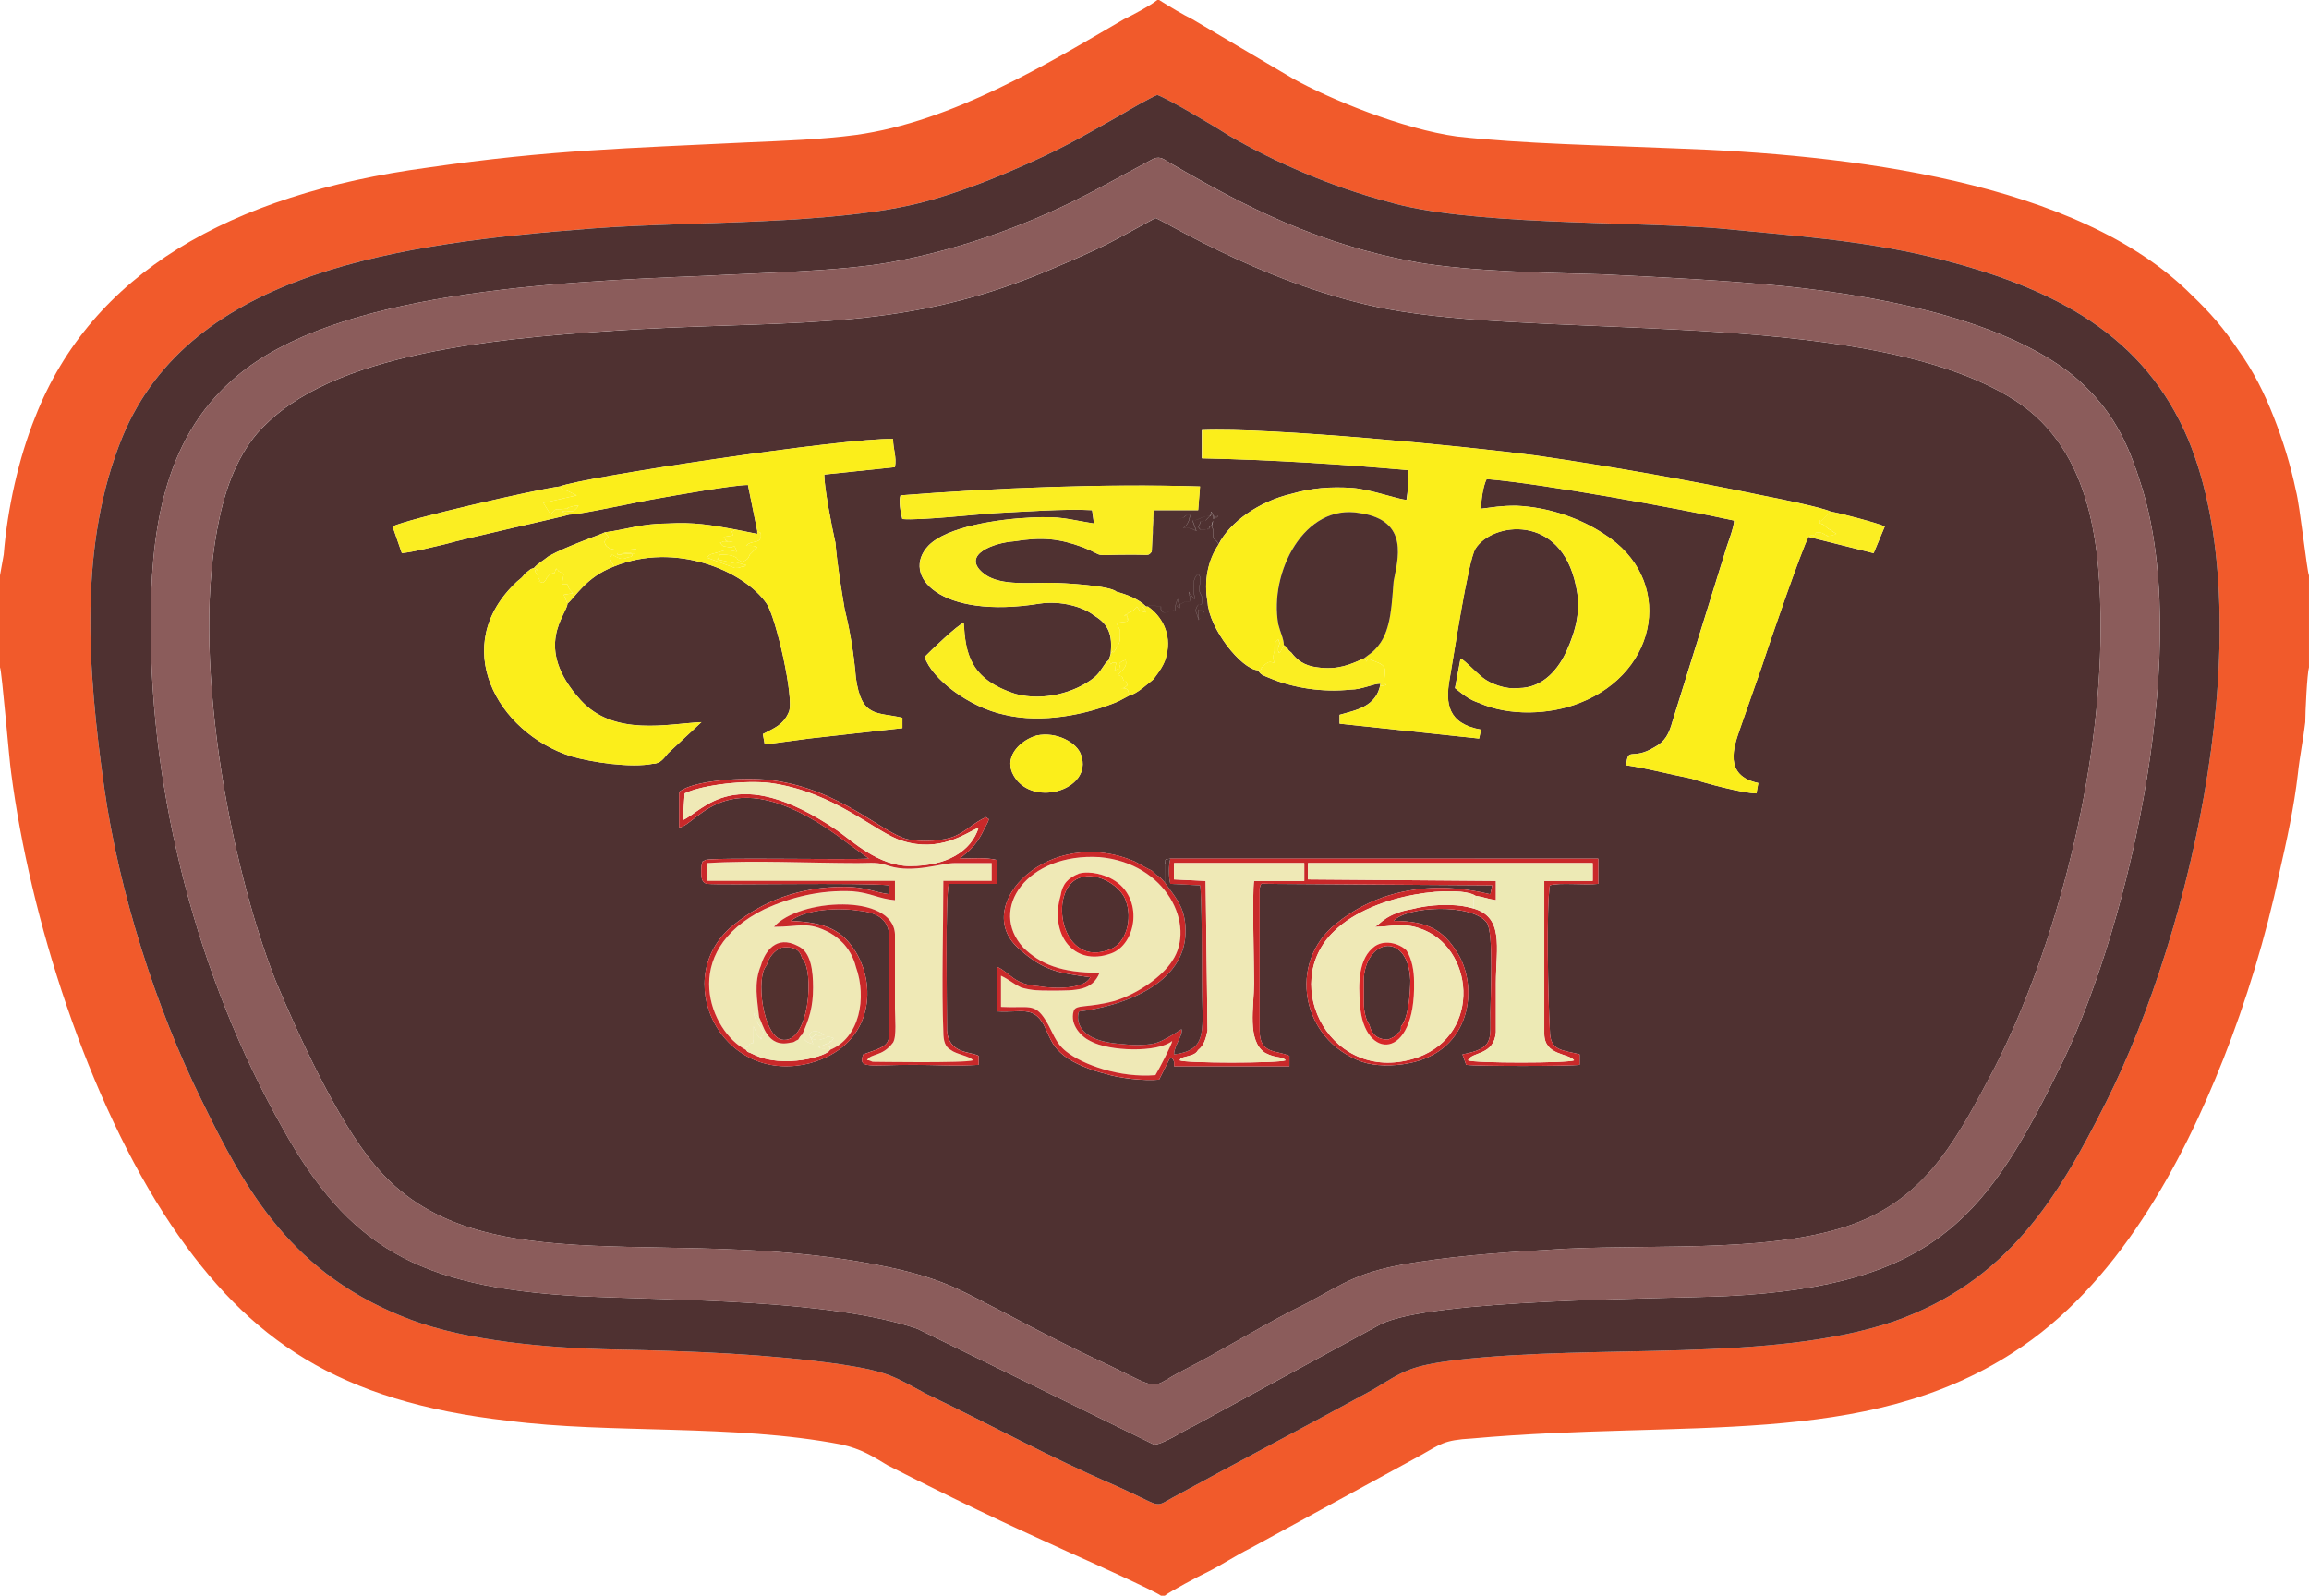 <?xml version="1.0" encoding="utf-8"?>
<!-- Generator: Adobe Illustrator 16.0.0, SVG Export Plug-In . SVG Version: 6.00 Build 0)  -->
<!DOCTYPE svg PUBLIC "-//W3C//DTD SVG 1.1//EN" "http://www.w3.org/Graphics/SVG/1.1/DTD/svg11.dtd">
<svg version="1.1" id="Layer_1" xmlns="http://www.w3.org/2000/svg" xmlns:xlink="http://www.w3.org/1999/xlink" x="0px" y="0px"
	 width="112.438px" height="77.703px" viewBox="0 0 112.438 77.703" enable-background="new 0 0 112.438 77.703"
	 xml:space="preserve">
<g>
	<path fill-rule="evenodd" clip-rule="evenodd" fill="#4F3131" d="M56.717,42.967c0-0.216,0-0.361,0-0.505c0-0.072,0-0.362,0-0.362
		c0.09-0.289-0.091-0.217,0.271-0.289h20.84v1.228c-0.635,0.072-1.902-0.072-2.356,0.072c-0.181,1.083-0.091,5.488,0,7.077
		c0,1.011,0.635,0.939,1.449,1.155v0.507c-0.451,0.072-5.073,0.072-5.526,0l-0.181-0.507c1.54-0.289,1.359-0.721,1.359-2.021
		c0-0.651,0.181-3.972-0.182-4.405c-0.726-0.939-3.896-0.795-4.53-0.074c1.722,0,2.445,0.507,3.081,1.518
		c1.086,1.661,0.724,4.837-2.357,5.416c-0.724,0.145-1.63,0.145-2.264-0.073c-2.99-1.083-3.624-4.838-1.269-6.715
		c3.352-2.744,7.339-1.445,7.521-1.445l0.091-0.433L61.791,43.04c-0.453,0-0.362-0.072-0.453,0.216v6.933
		c0,1.155,0.816,0.939,1.45,1.228v0.506h-5.617c0-0.072,0-0.217,0-0.217c-0.091-0.217,0-0.072-0.183-0.217l-0.544,1.083
		c-0.724,0.072-1.992-0.072-2.626-0.289c-0.635-0.144-1.541-0.505-1.994-0.867c-0.544-0.433-0.634-0.721-0.996-1.516
		c-0.544-0.939-1.088-0.577-2.265-0.649v-2.167c0.634,0.289,0.815,0.867,1.993,0.939c0.814,0.144,2.265,0.144,2.536-0.433
		c-1.54-0.218-2.265-0.29-3.533-1.445c-2.265-2.093,1.54-5.994,5.707-4.188c0.273,0.145,0.636,0.362,0.816,0.434
		c0.181,0.145,0.181,0.216,0.361,0.289L56.717,42.967z M52.73,26.647c-1.178-0.433-1.993-0.505-3.352-0.289
		c-0.997,0.072-2.538,0.649-1.541,1.516c0.726,0.649,2.084,0.505,3.262,0.505c0.725,0,2.99,0.145,3.262,0.434
		c0.543,0.145,1.088,0.361,1.45,0.722h0.091l0.091-0.072l0.543,0.072l0,0c0,0.144,0,0.072,0,0.144
		c0.09,0.217,0.271,0.145,0.271,0.145l0.091,0.072l-0.091-0.072c0.636-0.289,0.364,0.144,0.455-0.433l0.091-0.216
		c0,0.289,0.181,0.145,0.09,0.433c-0.271-0.145,0-0.145,0.091-0.217c0.271-0.144,0.09-0.072,0.452-0.072l-0.09-0.505v0.072
		c0,0,0,0,0.09,0.072l0.182,0.216c0-0.361-0.182-0.939,0.181-1.228c0.181,0.216,0.091,0.361,0.091,0.361
		c-0.091,0.867,0.09,0.434,0.09,0.867c0,0.577-0.09,0-0.271,0.433c-0.09,0.216,0.091,0.289,0.091,0.578l0.091-0.073h-0.091V29.68
		l0.271,0.072c0,0.072,0,0.072,0,0.072h0.183l0,0c0,0,0,0,0.091,0l-0.091-0.505c-0.183-1.011,0-2.023,0.543-2.816
		c-0.182-0.361-0.271-0.072-0.271-0.651c0-0.144-0.092-0.144,0-0.504l-0.092,0.289c-0.09,0-0.09,0-0.09,0c0,0.072,0,0.072,0,0.072
		c-0.273,0.144,0.271,0-0.182,0.072c-0.092,0-0.183,0-0.272,0c-0.091-0.217-0.182,0.072,0-0.289c0.09-0.217-0.091,0,0.181-0.144
		c0,0,0,0,0.092,0l0.271-0.289c0,0.072,0.272,0,0.092,0.216c0.543-0.433,0,0.217,0-0.144v-0.072l0,0l-0.092-0.145
		c-0.09,0.433,0.092,0.072-0.454,0.289c-0.181,0.072-0.271,0.145-0.452,0.145l0.181,0.504c-0.271-0.144-0.361-0.144-0.634-0.144
		l0.092-0.072c0.271-0.289,0.181-0.505,0.271-0.577c-0.09-0.073,0.091-0.073-0.09,0c-0.362,0.072,0,0.144-0.634,0.216
		c-0.273,0-0.817,0-1.088,0l-0.091,1.589c-0.181,0.216-0.09,0.144-0.906,0.144C52.912,27.008,53.999,27.152,52.73,26.647
		L52.73,26.647z M66.684,49.9c0.091,0.434,0.361,0.723,0.906,0.723c0.182-0.072,0.362-0.145,0.453-0.289
		c0.181-0.146,0.181-0.146,0.181-0.362c0.361-0.36,0.453-1.66,0.453-2.237c-0.092-2.312-2.084-2.095-2.266-0.145
		c0,0.433,0,0.866,0,1.299C66.411,49.178,66.502,49.683,66.684,49.9L66.684,49.9z M29.897,27.586
		c-1.357,0.505-1.901,1.516-2.264,1.805c0,0.505-1.722,2.095,0.635,4.693c1.629,1.806,4.258,1.156,5.889,1.083l-1.631,1.517
		c-0.182,0.217-0.362,0.506-0.725,0.506c-1.087,0.217-2.99-0.072-3.987-0.36c-3.624-1.156-5.979-5.416-2.627-8.522
		c0.181-0.145,0.271-0.217,0.362-0.361l0.181-0.145c0.182-0.144,0.091-0.072,0.271-0.144c0.182-0.216,0.362-0.29,0.726-0.579
		c0.906-0.505,2.628-1.082,2.718-1.155c1.088-0.145,1.812-0.433,3.081-0.433c1.269-0.072,2.083,0.072,3.262,0.289l1.088,0.218
		v-0.146l-0.454-2.237c-0.725,0-3.533,0.505-4.348,0.649c-0.907,0.145-3.806,0.795-4.351,0.795
		c-0.181,0.072-5.073,1.155-6.069,1.444c-0.635,0.145-1.45,0.361-2.085,0.433l-0.453-1.3c0.724-0.361,6.976-1.805,8.155-1.95
		c0.997-0.434,13.952-2.383,16.217-2.311c0,0.505,0.183,0.867,0.092,1.372l-3.443,0.361c0,0.65,0.362,2.528,0.544,3.322
		c0.091,1.083,0.271,2.166,0.453,3.249c0.271,1.083,0.452,2.239,0.543,3.323c0.272,1.949,0.997,1.661,2.266,1.949v0.505l-4.53,0.506
		l-2.174,0.289l-0.091-0.505c0.543-0.29,0.995-0.434,1.269-1.083c0.271-0.65-0.635-4.623-1.088-5.272
		C36.24,27.803,32.889,26.359,29.897,27.586L29.897,27.586z M33.069,40.295v-1.732c0.726-0.579,3.171-0.723,4.439-0.579
		c3.443,0.434,5.437,2.6,6.706,2.888c0.724,0.146,1.721,0.074,2.264-0.145c0.636-0.288,0.906-0.649,1.541-0.938
		c0.09,0.145,0.271-0.072-0.091,0.577c-0.453,1.011-1.088,1.3-1.179,1.444c0.545,0,1.27-0.072,1.813,0.072v1.156h-2.356
		c-0.181,0.65-0.091,5.995-0.091,7.149c0.091,1.155,1.179,1.011,1.541,1.228v0.435c-1.088,0.072-2.175,0-3.171,0
		c-2.175,0-2.72,0.216-2.446-0.507c1.448-0.505,1.268-0.433,1.268-2.021c0-1.083,0-2.167,0-3.178c0-0.649,0.181-1.661-1.541-1.805
		c-0.905-0.145-2.536-0.073-3.26,0.504c1.812,0.074,2.536,0.507,3.17,1.518c1.088,1.805,0.726,4.621-2.265,5.416
		c-4.348,1.083-6.886-4.261-3.624-6.788c1.359-1.083,3.081-1.806,5.346-1.806c0.997,0,1.54,0.289,2.174,0.36v-0.433
		c-1.358-0.145-8.243,0-8.879-0.072c-0.362-0.072-0.271-0.577-0.271-0.867c0.091-0.36,0-0.144,0.181-0.289
		c0.271-0.144,6.886,0,7.974-0.072l-0.997-0.722C35.517,36.612,33.976,40.224,33.069,40.295L33.069,40.295z M49.288,37.624
		c-0.362-0.867,0.452-1.588,1.179-1.805c0.995-0.217,1.992,0.36,2.173,0.938C53.274,38.49,50.104,39.428,49.288,37.624
		L49.288,37.624z M89.154,24.915c0.452,0.072,2.354,0.577,2.626,0.722l-0.543,1.3l-3.171-0.794
		c-0.271,0.433-1.993,5.417-2.265,6.282c-0.363,1.011-0.726,2.094-1.088,3.106c-0.271,0.793-0.816,2.237,0.905,2.598l-0.091,0.506
		c-0.634,0-2.536-0.506-3.171-0.723c-1.086-0.216-2.174-0.505-3.169-0.649c0.089-0.939,0.271-0.217,1.356-0.867
		c0.545-0.289,0.727-0.649,0.906-1.3l2.537-8.16c0.091-0.361,0.454-1.228,0.454-1.588c-2.629-0.577-9.333-1.805-12.051-2.021
		c-0.182,0.36-0.272,1.082-0.272,1.444c0.635-0.074,0.906-0.146,1.721-0.146c1.632,0.072,3.172,0.65,4.26,1.373
		c3.443,2.166,2.719,6.715-1.179,8.232c-1.449,0.578-3.442,0.649-4.893,0c-0.452-0.146-0.724-0.362-1.177-0.723l0.271-1.444
		c0.271,0.145,0.634,0.578,1.087,0.939c0.363,0.289,1.088,0.577,1.722,0.505c1.268,0,1.994-1.011,2.356-1.805
		c0.452-1.011,0.724-2.023,0.452-3.178c-0.724-3.538-4.076-3.105-4.893-1.805c-0.362,0.577-1.086,5.417-1.27,6.428
		c-0.18,1.083-0.09,2.093,1.541,2.383l-0.091,0.433l-6.795-0.723v-0.433c0.726-0.217,1.812-0.361,1.992-1.517
		c-0.361,0-0.904,0.289-1.448,0.289c-1.359,0.145-2.809-0.072-3.986-0.577c-0.362-0.144-0.362-0.144-0.544-0.362
		c-0.815-0.072-2.354-2.021-2.445-3.321l0.091,0.505c-0.091,0-0.091,0-0.091,0l0,0h-0.183c0,0,0,0,0-0.072l-0.271-0.072v0.433h0.091
		l-0.091,0.073c0-0.29-0.181-0.362-0.091-0.578c0.182-0.433,0.271,0.144,0.271-0.433c0-0.433-0.181,0-0.09-0.867
		c0,0,0.09-0.145-0.091-0.361c-0.362,0.289-0.181,0.867-0.181,1.228l-0.182-0.216c-0.09-0.072-0.09-0.072-0.09-0.072v-0.072
		l0.09,0.505c-0.362,0-0.182-0.072-0.452,0.072c-0.091,0.072-0.362,0.072-0.091,0.217c0.091-0.289-0.09-0.145-0.09-0.433
		l-0.091,0.216c-0.091,0.577,0.181,0.145-0.455,0.433l0.091,0.072l-0.091-0.072c0,0-0.181,0.072-0.271-0.145c0-0.072,0,0,0-0.144
		l0,0l-0.543-0.072l-0.091,0.072c0.634,0.433,1.178,1.3,0.904,2.383c-0.09,0.433-0.362,0.794-0.633,1.155
		c-0.271,0.217-0.815,0.722-1.178,0.794l-0.544,0.29c-1.54,0.649-3.715,1.082-5.526,0.649c-1.722-0.361-3.533-1.733-3.896-2.816
		c0.272-0.289,1.631-1.589,1.904-1.661c0.09,1.444,0.271,2.744,2.535,3.465c1.359,0.362,2.9-0.072,3.806-0.793
		c0.362-0.29,0.454-0.651,0.725-0.867l0.091-0.289c0.091-0.939-0.091-1.444-0.815-1.878c-0.544-0.433-1.631-0.721-2.627-0.577
		c-4.893,0.795-6.795-1.372-5.437-2.816c0.905-0.939,3.443-1.3,4.982-1.372c1.54-0.072,1.722,0.072,3.081,0.289l-0.091-0.649
		c-1.359-0.072-3.262,0.072-4.712,0.144c-1.087,0.073-3.624,0.361-4.529,0.289c-0.09-0.36-0.181-0.867-0.09-1.155
		c4.619-0.361,9.876-0.577,14.586-0.433l-0.091,1.156h-2.174l-0.091,2.021l0.091-1.589c0.271,0,0.814,0,1.088,0
		c0.634-0.072,0.271-0.144,0.634-0.216c0.181-0.073,0-0.073,0.09,0c-0.09,0.072,0,0.289-0.271,0.577l-0.092,0.072
		c0.272,0,0.362,0,0.634,0.144l-0.181-0.504c0.181,0,0.271-0.073,0.452-0.145c0.546-0.217,0.364,0.145,0.454-0.289l0.092,0.145l0,0
		v0.072c0,0.361,0.543-0.289,0,0.144c0.181-0.216-0.092-0.144-0.092-0.216l-0.271,0.289c-0.092,0-0.092,0-0.092,0
		c-0.271,0.144-0.091-0.073-0.181,0.144c-0.182,0.36-0.091,0.072,0,0.289c0.09,0,0.181,0,0.272,0
		c0.452-0.072-0.092,0.072,0.182-0.072c0,0,0,0,0-0.072c0,0,0,0,0.09,0l0.092-0.289c-0.092,0.36,0,0.36,0,0.504
		c0,0.579,0.089,0.29,0.271,0.651c0.544-1.083,1.993-2.095,3.533-2.455c0.998-0.289,1.902-0.361,2.991-0.289
		c0.905,0.072,2.265,0.577,2.626,0.577c0.09-0.577,0.09-0.938,0.09-1.444c-3.261-0.289-6.613-0.505-10.057-0.577v-1.372
		c3.353-0.145,12.957,0.793,16.219,1.228c3.533,0.505,7.61,1.228,11.055,1.949C86.525,24.264,88.699,24.697,89.154,24.915
		L89.154,24.915z M102.29,30.619c0-3.828-0.362-8.667-4.166-11.121c-6.887-4.406-21.836-3.034-29.9-4.334
		c-5.979-0.938-11.507-4.405-11.96-4.549c-2.265,1.228-2.265,1.3-4.983,2.455c-7.065,3.033-12.141,2.528-20.204,2.961
		c-5.889,0.361-14.405,0.939-18.121,4.623c-1.177,1.082-1.902,2.816-2.264,4.549c-1.45,6.5,0.452,16.753,2.719,22.531
		c1.086,2.6,2.988,6.788,4.802,8.954c5.073,6.211,14.767,2.672,25.55,5.127c2.445,0.577,3.262,1.155,5.254,2.167
		c1.632,0.866,3.173,1.661,4.894,2.455c2.808,1.372,1.993,1.156,3.714,0.29c1.722-0.867,4.168-2.383,5.979-3.25
		c1.904-1.011,2.537-1.588,5.438-2.021c2.354-0.361,4.711-0.506,7.248-0.65c4.621-0.217,10.419,0.216,14.224-1.3
		c3.442-1.372,4.894-4.261,6.614-7.51C100.116,46.145,102.29,37.696,102.29,30.619L102.29,30.619z"/>
	<path fill-rule="evenodd" clip-rule="evenodd" fill="#F15A2B" d="M56.355,4.623c0.451,0.144,2.899,1.588,3.442,1.949
		c2.356,1.373,5.073,2.528,7.792,3.25c3.896,1.154,11.507,0.938,16.127,1.299c3.715,0.362,6.886,0.579,10.237,1.372
		c6.344,1.518,10.511,3.972,12.595,8.883c3.624,8.737,0.272,23.831-3.987,32.28c-2.354,4.693-4.8,8.737-10.328,10.688
		c-5.979,2.021-14.315,1.083-21.291,1.877c-2.266,0.29-2.538,0.506-4.078,1.444c-3.172,1.734-6.614,3.539-9.784,5.271
		c-0.906,0.507-0.454,0.435-2.719-0.577c-3.352-1.444-6.07-2.96-9.242-4.478c-1.631-0.866-1.812-1.083-4.167-1.444
		c-3.533-0.505-7.247-0.649-10.964-0.722c-3.442-0.072-7.248-0.433-9.965-1.444c-5.799-2.167-8.064-6.283-10.238-10.76
		C7.61,49.106,5.798,43.473,5.074,38.346c-0.816-5.778-1.269-11.843,0.905-17.115c3.353-8.016,13.5-9.388,22.923-10.111
		c4.803-0.361,11.778-0.145,16.127-1.299c1.358-0.362,2.899-0.939,4.077-1.445c2.537-1.082,3.353-1.588,5.527-2.816
		C54.996,5.344,55.993,4.767,56.355,4.623L56.355,4.623z M0,28.02v4.477c0.09,0.145,0.452,4.55,0.543,5.127
		c0.907,7.005,3.715,15.959,7.792,22.025c3.805,5.634,8.155,8.594,16.398,9.533c4.983,0.649,10.964,0.145,16.219,1.154
		c0.997,0.217,1.541,0.579,2.265,1.012c3.262,1.661,5.528,2.744,8.88,4.26c0.815,0.361,4.167,1.878,4.439,2.095h0.181
		c0.271-0.216,1.631-0.939,2.085-1.155c0.724-0.361,1.357-0.795,2.084-1.156l8.335-4.549c0.905-0.507,1.086-0.723,2.445-0.795
		c10.42-0.939,19.117,0.505,26.366-4.188c5.074-3.249,8.246-9.244,10.238-14.299c1.087-2.744,2.084-5.993,2.717-9.026
		c0.364-1.588,0.726-3.25,0.907-4.839c0.091-0.866,0.271-1.733,0.362-2.528c0-0.505,0.091-2.383,0.181-2.672V28.02
		c-0.09-0.145-0.452-3.467-0.634-4.116c-0.271-1.3-0.636-2.456-1.088-3.611s-0.995-2.238-1.722-3.249
		c-0.724-1.083-1.358-1.805-2.264-2.672c-5.526-5.561-16.762-6.86-25.188-7.149c-3.353-0.146-7.43-0.218-10.601-0.578
		c-2.628-0.361-6.162-1.805-7.974-2.816l-4.893-2.888C57.623,0.723,56.897,0.289,56.444,0h-0.089
		c-0.362,0.289-1.179,0.723-1.632,0.939c-3.714,2.166-8.336,4.983-13.047,5.632c-1.631,0.217-3.534,0.289-5.255,0.361
		c-5.889,0.29-9.604,0.362-15.583,1.228c-9.695,1.3-16.4,5.199-19.117,12.132c-0.816,2.022-1.359,4.479-1.54,6.716L0,28.02z"/>
	<path fill-rule="evenodd" clip-rule="evenodd" fill="#4F3131" d="M7.338,30.475c0-4.188,0.452-9.027,4.168-12.132
		c4.8-4.116,15.493-4.622,22.831-4.911c2.628-0.145,6.523-0.217,8.97-0.65c3.626-0.65,7.067-1.95,10.057-3.539l2.81-1.516
		c0.362-0.145,0.543,0.072,0.814,0.216c3.716,2.167,7.249,3.972,12.052,4.838c2.536,0.433,6.251,0.505,8.97,0.577
		c2.989,0.145,5.979,0.289,8.878,0.577c5.617,0.579,10.964,1.879,14.043,4.334c1.631,1.372,2.537,2.816,3.262,5.127
		c2.629,7.798-0.452,21.446-3.714,28.235c-3.625,7.438-6.07,10.978-16.399,11.482c-3.353,0.144-14.405,0.144-16.854,1.372
		l-9.149,4.983c-0.361,0.145-1.54,0.938-1.902,0.866l-11.508-5.632c-4.257-1.444-11.868-1.372-16.49-1.588
		c-7.88-0.433-11.233-2.456-14.404-8.16C9.603,47.59,7.338,38.707,7.338,30.475L7.338,30.475z M56.355,4.623
		c-0.362,0.144-1.359,0.722-1.722,0.938c-2.175,1.228-2.99,1.734-5.527,2.816c-1.178,0.506-2.719,1.083-4.077,1.445
		c-4.349,1.154-11.324,0.938-16.127,1.299c-9.423,0.723-19.571,2.095-22.923,10.111c-2.174,5.271-1.721,11.337-0.905,17.115
		c0.724,5.126,2.536,10.76,4.711,15.165c2.174,4.477,4.439,8.593,10.238,10.76c2.717,1.012,6.522,1.373,9.965,1.444
		c3.717,0.072,7.431,0.217,10.964,0.722c2.355,0.362,2.536,0.579,4.167,1.444c3.172,1.518,5.891,3.034,9.242,4.478
		c2.265,1.012,1.813,1.084,2.719,0.577c3.17-1.732,6.612-3.537,9.784-5.271c1.54-0.938,1.813-1.154,4.078-1.444
		c6.976-0.794,15.312,0.144,21.291-1.877c5.528-1.951,7.974-5.995,10.328-10.688c4.26-8.449,7.611-23.542,3.987-32.28
		c-2.084-4.911-6.251-7.365-12.595-8.883c-3.352-0.793-6.522-1.01-10.237-1.372c-4.62-0.361-12.231-0.145-16.127-1.299
		c-2.719-0.723-5.436-1.878-7.792-3.25C59.255,6.211,56.807,4.767,56.355,4.623L56.355,4.623z"/>
	<path fill-rule="evenodd" clip-rule="evenodd" fill="#8B5C5B" d="M102.29,30.619c0,7.077-2.174,15.525-5.164,21.375
		c-1.721,3.249-3.172,6.138-6.614,7.51c-3.805,1.516-9.603,1.083-14.224,1.3c-2.537,0.144-4.894,0.29-7.248,0.65
		c-2.9,0.433-3.533,1.01-5.438,2.021c-1.812,0.867-4.258,2.383-5.979,3.25c-1.721,0.866-0.906,1.082-3.714-0.29
		c-1.721-0.793-3.262-1.589-4.894-2.455c-1.992-1.011-2.809-1.589-5.254-2.167c-10.783-2.456-20.477,1.083-25.55-5.127
		c-1.814-2.166-3.716-6.354-4.802-8.954c-2.267-5.778-4.169-16.032-2.719-22.531c0.362-1.733,1.087-3.467,2.264-4.549
		c3.716-3.683,12.232-4.262,18.121-4.623c8.063-0.433,13.139,0.072,20.204-2.961c2.719-1.155,2.719-1.228,4.983-2.455
		c0.453,0.144,5.98,3.611,11.96,4.549c8.064,1.3,23.014-0.072,29.9,4.334C101.928,21.953,102.29,26.792,102.29,30.619L102.29,30.619
		z M7.338,30.475c0,8.232,2.265,17.115,6.433,24.48c3.171,5.705,6.524,7.727,14.404,8.16c4.622,0.217,12.233,0.144,16.49,1.588
		l11.508,5.632c0.362,0.072,1.541-0.721,1.902-0.866l9.149-4.983c2.448-1.228,13.501-1.228,16.854-1.372
		c10.329-0.505,12.774-4.044,16.399-11.482c3.262-6.789,6.343-20.437,3.714-28.235c-0.725-2.311-1.631-3.755-3.262-5.127
		c-3.079-2.456-8.426-3.756-14.043-4.334c-2.899-0.288-5.889-0.433-8.878-0.577c-2.719-0.072-6.434-0.144-8.97-0.577
		c-4.803-0.867-8.336-2.672-12.052-4.838c-0.271-0.145-0.452-0.361-0.814-0.216l-2.81,1.516c-2.989,1.588-6.431,2.888-10.057,3.539
		c-2.446,0.433-6.342,0.505-8.97,0.65C27,13.721,16.307,14.227,11.507,18.343C7.791,21.448,7.338,26.286,7.338,30.475L7.338,30.475z
		"/>
	<path fill-rule="evenodd" clip-rule="evenodd" fill="#FBEE1B" d="M59.345,26.503c-0.543,0.793-0.726,1.805-0.543,2.816
		c0.091,1.3,1.63,3.249,2.445,3.321c0.544-0.145,0.091,0,0.182-0.072v-0.072c0,0,0,0,0.09,0c0-0.072,0-0.072,0-0.072
		c0.272-0.217,0.272-0.217,0.543-0.145c-0.09-0.289-0.09-0.217,0-0.577c0-0.434,0-0.362,0.183-0.579c0.091,0.29,0.091,0.072,0,0.435
		v0.144c0.182,0.216-0.09,0,0.091,0.072l0.182-0.36c0-0.29-0.182-0.651-0.272-1.012c-0.453-2.527,1.268-5.922,3.986-5.416
		c2.446,0.361,1.813,2.31,1.631,3.322c-0.09,0.939-0.09,2.311-0.725,3.106c-0.272,0.36-0.453,0.433-0.726,0.649l0.091,0.073
		c0.091,0.072-0.091,0.216,0.091,0c0-0.073,0-0.073,0-0.073l0.544,0.217c0.453,0.216,0.272,0.433,0.272,0.939l0.09,0.145
		c-0.362,0.072-0.273,0-0.273-0.072c-0.181,1.156-1.267,1.3-1.992,1.517v0.433l6.795,0.723l0.091-0.433
		c-1.631-0.29-1.721-1.3-1.541-2.383c0.184-1.011,0.907-5.851,1.27-6.428c0.816-1.3,4.169-1.733,4.893,1.805
		c0.271,1.155,0,2.167-0.452,3.178c-0.362,0.793-1.089,1.805-2.356,1.805c-0.634,0.072-1.358-0.216-1.722-0.505
		c-0.453-0.362-0.815-0.795-1.087-0.939l-0.271,1.444c0.453,0.361,0.725,0.577,1.177,0.723c1.45,0.649,3.443,0.578,4.893,0
		c3.897-1.517,4.622-6.066,1.179-8.232c-1.088-0.723-2.628-1.301-4.26-1.373c-0.814,0-1.086,0.072-1.721,0.146
		c0-0.362,0.091-1.084,0.272-1.444c2.718,0.216,9.422,1.444,12.051,2.021c0,0.36-0.363,1.228-0.454,1.588l-2.537,8.16
		c-0.18,0.651-0.361,1.012-0.906,1.3c-1.086,0.65-1.268-0.072-1.356,0.867c0.995,0.144,2.083,0.433,3.169,0.649
		c0.635,0.216,2.537,0.723,3.171,0.723l0.091-0.506c-1.722-0.361-1.177-1.805-0.905-2.598c0.362-1.012,0.725-2.095,1.088-3.106
		c0.271-0.866,1.993-5.849,2.265-6.282c0.362-0.29,0.181,0.217,0.362-0.217c0.452,0,0.271,0.073,0.543,0.146
		c0,0-0.091,0.072,0.183,0c0.181,0,0.181-0.072,0.271-0.072l-0.454-0.29c-0.091-0.072-0.181-0.216-0.362-0.216
		c0.09-0.361-0.091,0,0.09-0.144l0.455-0.433c-0.455-0.218-2.629-0.651-3.353-0.795c-3.444-0.722-7.521-1.444-11.055-1.949
		c-3.262-0.435-12.866-1.372-16.219-1.228v1.372c3.443,0.072,6.796,0.289,10.057,0.577c0,0.506,0,0.867-0.09,1.444
		c-0.361,0-1.721-0.505-2.626-0.577c-1.089-0.072-1.993,0-2.991,0.289C61.338,24.408,59.889,25.419,59.345,26.503L59.345,26.503z"/>
	<path fill-rule="evenodd" clip-rule="evenodd" fill="#FBEE1B" d="M27.271,23.687c0.181,0.217,0,0.072,0.362,0.217l0.452,0.216
		l-1.268,0.289c0,0-0.272,0.072-0.363,0.072l0.363,0.579c0.271-0.362,0.182-0.217,0.725-0.289c0,0,0,0,0.091,0
		c0-0.074,0.09-0.074,0.09-0.074c0.272-0.072,0.182-0.072,0.452-0.072c-0.361,0.506-0.452,0.146-0.814,0.29l0.362,0.145
		c0.545,0,3.443-0.651,4.351-0.795c0.814-0.144,3.623-0.649,4.348-0.649l0.454,2.237c0.181,0.146,0.181,0,0.181,0.29
		c-0.091,0.361-0.454,0.144-0.726,0.433c0.454,0,0.362,0,0.545,0.072l-0.364,0.36c-0.09,0.217-0.09,0.217-0.362,0.361
		c-0.452-0.216-0.09-0.144-0.452-0.289c-0.181-0.072-0.452-0.072-0.633-0.072c-0.183,0.289,0,0.217-0.183,0.217l0.635,0.144l0,0
		c0.452,0.146,0.271,0,0.543,0.074l0.271,0.072c-0.182,0.145,0,0.072-0.182,0.072c-0.181,0.072-0.181,0.072-0.361,0.072
		l-1.359-0.506c0.181-0.216,0.181-0.145,0.636-0.289c0.452-0.145,0.361-0.072,0.814,0c-0.182-0.505-0.091-0.145-0.362-0.216
		c-0.362-0.072-0.271,0-0.452-0.217l0.181-0.072c0.271,0,0.09,0.072,0.452,0c0,0,0,0,0.091,0c-0.634,0-0.362,0-0.543-0.217
		l0.452-0.072c-0.09-0.362-0.09-0.072,0.091-0.29c-1.179-0.217-1.993-0.361-3.262-0.289c-1.27,0-1.993,0.289-3.081,0.433
		l0.181,0.217l-0.09,0.072l-0.091,0.145c0,0.577,1.179,0.433,1.54,0.36c-0.271,0.289,0.453,0.289-0.905,0.217
		c0,0.072-0.092,0.072,0.182,0.072l0.091-0.072c0.452-0.072,0.362,0,0.452,0.072c-0.09,0.145,0,0.072-0.271,0.145
		c-0.271,0.144-0.453,0-0.726-0.145c-0.091,0.145-0.091,0.072-0.091,0.217l0.181,0.362c2.991-1.228,6.343,0.216,7.431,1.805
		c0.453,0.649,1.359,4.622,1.088,5.272c-0.273,0.649-0.726,0.793-1.269,1.083l0.091,0.505l2.174-0.289l4.53-0.506v-0.505
		c-1.269-0.289-1.993,0-2.266-1.949c-0.091-1.083-0.271-2.239-0.543-3.323c-0.182-1.083-0.362-2.166-0.453-3.249
		c-0.182-0.794-0.544-2.672-0.544-3.322l3.443-0.361c0.091-0.505-0.092-0.867-0.092-1.372
		C41.224,21.303,28.269,23.252,27.271,23.687L27.271,23.687z"/>
	<path fill-rule="evenodd" clip-rule="evenodd" fill="#EFE9B6" d="M36.331,51.128c0-0.289,0-0.073,0.091-0.145l0.09-0.145
		c0.273-0.144,0.091,0.145,0.182-0.216V50.55v-0.072l0,0v-0.506l0.183,0.435c0,0.072,0.09,0.072,0.09,0.072v0.072
		c0.272-0.072,0,0.216,0.091-0.072l0.091-0.072c0-0.146,0.091-0.072-0.091-0.362c-0.181-0.216-0.271-0.361-0.363-0.721l0.272,0.216
		c-0.09-0.867-0.272-1.661,0.091-2.527c0.182-0.649,0.725-1.517,1.813-0.939c0.633,0.29,0.724,1.228,0.724,2.022
		c0,0.939-0.181,1.517-0.543,2.312c0.452-0.29-0.362,0.216,0.543,0.433c-0.091-0.361-0.271-0.433-0.091-0.578
		c0.272-0.145,0.544,0.073,0.635,0.146c-0.635,0.072-0.272-0.146-0.635,0.144c0.182,0.072-0.181,0,0.182,0.072
		c0.271,0.072,0.362-0.072,0.545-0.072c0.09-0.072-0.092-0.144,0.361,0l-0.091,0.145c-0.09,0-0.09,0-0.09,0.072l-0.545,0.217
		c0,0,0,0.072,0.272,0.072c0.362-0.072,0,0.217,0.272-0.144v0.217c1.449-0.578,1.812-2.528,1.268-4.044
		c-0.181-0.721-0.634-1.3-1.268-1.661c-1.088-0.579-1.45-0.289-2.719-0.289c1.179-1.372,5.798-1.662,5.89,0.361
		c0,1.156,0,2.383,0,3.611c0,0.433,0.091,1.372-0.092,1.661c-0.543,0.722-1.086,0.505-1.268,0.866h0.091l0.182,0.072
		c0.091,0,4.53,0.073,4.892-0.072c-0.181-0.217-0.815-0.289-1.087-0.505c-0.271-0.145-0.362-0.433-0.362-0.867
		c-0.091-2.166,0-5.126,0-7.365h2.355v-0.867c-0.543,0-1.268,0-1.813,0c-0.634,0-1.992,0.506-3.171,0.144
		c-0.634-0.216-0.814-0.144-1.541-0.144c-2.354,0-5.073-0.145-7.338,0v0.867h9.151v0.939c-0.815-0.072-1.178-0.362-2.084-0.434
		c-1.541-0.072-2.989,0.29-4.258,0.867C32.979,46.362,34.609,50.261,36.331,51.128L36.331,51.128z"/>
	<path fill-rule="evenodd" clip-rule="evenodd" fill="#FBEE22" d="M54.09,31.847c0.182-0.361,0,0.072,0.182-0.144l0.09-0.144
		c0.182-0.29,0.182-0.362,0.182-0.651c0-0.072,0-0.216,0-0.216l-0.182-0.361l0.543-0.072c0.092-0.506,0,0.289,0-0.218
		c-0.09-0.289-0.271,0.146,0-0.144c0.092-0.145,0.181,0,0.454-0.361c0.272,0.361,0,0.144,0.453,0.289
		c-0.091-0.361-0.362-0.216,0-0.289c-0.362-0.361-0.907-0.577-1.45-0.722c-0.271-0.29-2.537-0.434-3.262-0.434
		c-1.178,0-2.536,0.145-3.262-0.505c-0.997-0.867,0.544-1.444,1.541-1.516c1.358-0.217,2.174-0.145,3.352,0.289
		c1.269,0.505,0.182,0.36,2.446,0.36c0.816,0,0.726,0.072,0.906-0.144l0.091-2.021h2.174l0.091-1.156
		c-4.71-0.144-9.967,0.072-14.586,0.433c-0.091,0.289,0,0.795,0.09,1.155c0.905,0.073,3.442-0.216,4.529-0.289
		c1.45-0.072,3.353-0.216,4.712-0.144l0.091,0.649c-1.359-0.217-1.541-0.361-3.081-0.289c-1.539,0.072-4.077,0.433-4.982,1.372
		c-1.358,1.444,0.544,3.611,5.437,2.816c0.996-0.144,2.083,0.145,2.627,0.577C53.999,30.402,54.181,30.908,54.09,31.847
		L54.09,31.847z"/>
	<path fill-rule="evenodd" clip-rule="evenodd" fill="#EFE9B6" d="M52.55,42.535c0.543-0.145,1.269,0.072,1.631,0.289
		c1.54,0.867,1.178,3.177-0.091,3.611c-1.813,0.649-2.99-0.939-2.446-2.816C51.733,43.04,52.007,42.751,52.55,42.535L52.55,42.535z
		 M53.545,47.372c-0.361,0.867-1.086,0.867-2.354,0.867c-0.634,0-0.906,0-1.45-0.145c-0.452-0.216-0.543-0.36-0.995-0.578v1.518
		c1.358,0.072,1.63-0.218,2.174,0.649c0.361,0.578,0.452,1.083,0.996,1.517c0.815,0.651,2.628,1.3,4.349,1.156
		c0.181-0.289,0.816-1.517,0.816-1.661c-0.725,0.577-3.081,0.505-3.987,0c-0.453-0.217-0.996-0.795-0.815-1.444
		c0.092-0.362,0.635-0.145,1.994-0.506c1.178-0.361,2.354-1.228,2.809-1.949c1.177-1.732-0.273-4.767-3.535-5.055
		c-3.533-0.216-5.436,2.527-3.714,4.405C50.647,46.939,51.644,47.372,53.545,47.372L53.545,47.372z"/>
	<path fill-rule="evenodd" clip-rule="evenodd" fill="#FBEE1B" d="M32.526,36.685l1.631-1.517c-1.631,0.072-4.26,0.723-5.889-1.083
		c-2.356-2.599-0.635-4.188-0.635-4.693l-0.182-0.433l0,0l0.453-0.072c-0.271-0.29-0.182-0.218-0.271-0.434h-0.272l0.091-0.505
		l-0.271-0.145c0-0.072-0.091-0.072-0.091-0.072s0,0,0-0.072c-0.181,0.505,0,0.072-0.362,0.361c-0.272,0.289,0,0.072-0.272,0.36
		c-0.453-0.144,0,0.072-0.271-0.289c0,0,0,0,0-0.072c-0.453-0.577,0.454,0-0.182-0.361c-0.181,0.072-0.09,0-0.271,0.144
		l-0.181,0.145c-0.091,0.144-0.182,0.216-0.362,0.361c-3.352,3.106-0.997,7.366,2.627,8.522c0.997,0.289,2.9,0.577,3.987,0.36
		C32.164,37.19,32.345,36.902,32.526,36.685L32.526,36.685z"/>
	<path fill-rule="evenodd" clip-rule="evenodd" fill="#C9292A" d="M53.545,47.372c-1.901,0-2.897-0.433-3.714-1.228
		c-1.722-1.877,0.181-4.621,3.714-4.405c3.262,0.289,4.712,3.323,3.535,5.055c-0.454,0.722-1.631,1.588-2.809,1.949
		c-1.359,0.362-1.902,0.145-1.994,0.506c-0.181,0.649,0.362,1.228,0.815,1.444c0.906,0.505,3.263,0.577,3.987,0
		c0,0.144-0.636,1.372-0.816,1.661c-1.721,0.144-3.533-0.505-4.349-1.156c-0.544-0.433-0.635-0.939-0.996-1.517
		c-0.544-0.867-0.815-0.577-2.174-0.649v-1.518c0.452,0.218,0.543,0.362,0.995,0.578c0.544,0.145,0.816,0.145,1.45,0.145
		C52.459,48.239,53.184,48.239,53.545,47.372L53.545,47.372z M71.576,44.195c-0.814-0.217-1.993-0.144-2.81,0.072
		c-1.268,0.217-1.541,0.723-1.812,0.867c0.726,0,1.359-0.216,2.175,0.072c2.627,0.866,3.08,5.127-0.09,6.282
		c-4.169,1.444-6.796-3.538-4.078-6.137c1.993-1.951,6.161-2.239,6.886-1.733c0.454,0.072,0.544,0.145,0.997,0.216v-0.939
		l-9.152-0.072v-0.795h13.864v0.867h-2.357v7.438c0,1.082,1.179,0.938,1.451,1.299c-0.272,0.145-4.894,0.145-5.165,0
		c0.181-0.433,1.269-0.217,1.359-1.372c0-0.794,0-1.589,0-2.382C72.845,46.145,73.298,44.556,71.576,44.195L71.576,44.195z
		 M57.623,51.488l0.272-0.072c0.271-0.072,0.361-0.144,0.452-0.288c0.271-0.217,0.363-0.505,0.454-0.939l-0.091-7.293l-1.54-0.072
		v-0.795h6.341v0.867h-2.445c-0.091,0.505,0,4.188,0,4.983c0,1.156-0.362,2.816,0.544,3.394c0.544,0.289,0.815,0.144,0.997,0.361
		c-0.363,0.145-4.893,0.145-5.165,0C57.533,51.488,57.442,51.561,57.623,51.488L57.623,51.488z M56.988,41.812
		c-0.091,0.36-0.091,0.867,0,1.228l1.45,0.072c0.09,0.506,0.09,3.828,0.09,4.623c0,2.382,0.364,3.394-1.357,3.609
		c0-0.433,0.452-0.938,0.362-1.228c-0.091,0.072-0.907,0.579-1.178,0.65c-0.362,0.145-1.179,0.145-1.722,0.072
		c-2.445-0.144-2.175-1.444-2.084-1.588c0.09,0,5.526-0.579,5.165-4.261c-0.092-0.938-0.544-1.372-0.998-2.022l-0.272-0.289
		c-0.181-0.072-0.181-0.144-0.361-0.289c-0.181-0.072-0.543-0.29-0.816-0.434c-4.167-1.805-7.972,2.095-5.707,4.188
		c1.269,1.155,1.993,1.228,3.533,1.445c-0.271,0.577-1.722,0.577-2.536,0.433c-1.178-0.072-1.359-0.651-1.993-0.939v2.167
		c1.177,0.072,1.721-0.29,2.265,0.649c0.362,0.795,0.452,1.083,0.996,1.516c0.453,0.362,1.359,0.723,1.994,0.867
		c0.634,0.216,1.902,0.36,2.626,0.289l0.544-1.083c0.183,0.145,0.092,0,0.183,0.217c0,0,0,0.146,0,0.217h5.617v-0.506
		c-0.634-0.288-1.45-0.072-1.45-1.228v-6.933c0.091-0.289,0-0.216,0.453-0.216l10.873,0.072l-0.091,0.433
		c-0.182,0-4.169-1.298-7.521,1.445c-2.355,1.877-1.722,5.633,1.269,6.715c0.634,0.217,1.54,0.217,2.264,0.073
		c3.081-0.578,3.443-3.755,2.357-5.416c-0.636-1.011-1.359-1.518-3.081-1.518c0.634-0.721,3.805-0.866,4.53,0.074
		c0.362,0.433,0.182,3.754,0.182,4.405c0,1.3,0.181,1.732-1.359,2.021l0.181,0.507c0.453,0.072,5.075,0.072,5.526,0v-0.507
		c-0.814-0.216-1.449-0.144-1.449-1.155c-0.091-1.588-0.181-5.993,0-7.077c0.454-0.145,1.722,0,2.356-0.072v-1.228H56.988z"/>
	<path fill-rule="evenodd" clip-rule="evenodd" fill="#4F3131" d="M62.517,31.414l0.181,0.145c0,0.072,0.091,0.144,0.181,0.216
		c0.272,0.361,0.634,0.65,1.27,0.722c0.995,0.145,1.63-0.145,2.264-0.433c0.272-0.216,0.453-0.289,0.726-0.649
		c0.635-0.795,0.635-2.167,0.725-3.106c0.182-1.012,0.815-2.96-1.631-3.322c-2.719-0.506-4.439,2.889-3.986,5.416
		C62.335,30.763,62.517,31.124,62.517,31.414L62.517,31.414z"/>
	<path fill-rule="evenodd" clip-rule="evenodd" fill="#EDEAB5" d="M71.848,43.618c-0.182,0.216-0.091,0-0.091,0.216v0.361h-0.181
		c1.722,0.36,1.269,1.949,1.269,3.683c0,0.793,0,1.588,0,2.382c-0.091,1.155-1.179,0.939-1.359,1.372
		c0.271,0.145,4.893,0.145,5.165,0c-0.272-0.361-1.451-0.217-1.451-1.299v-7.438h2.357v-0.867H63.692v0.795l9.152,0.072v0.939
		C72.392,43.763,72.302,43.69,71.848,43.618L71.848,43.618z"/>
	<path fill-rule="evenodd" clip-rule="evenodd" fill="#EFE9B6" d="M66.23,48.96c-0.091-1.082-0.091-2.31,0.725-2.888
		c0.544-0.361,1.269-0.072,1.54,0.216c0.271,0.434,0.363,1.011,0.363,1.518C68.949,51.705,66.411,51.633,66.23,48.96L66.23,48.96z
		 M71.576,44.195h0.181v-0.361c0-0.216-0.091,0,0.091-0.216c-0.725-0.506-4.893-0.218-6.886,1.733
		c-2.718,2.6-0.091,7.582,4.078,6.137c3.17-1.154,2.717-5.416,0.09-6.282c-0.815-0.289-1.449-0.072-2.175-0.072
		c0.271-0.145,0.544-0.65,1.812-0.867C69.583,44.051,70.762,43.979,71.576,44.195L71.576,44.195z"/>
	<path fill-rule="evenodd" clip-rule="evenodd" fill="#EFE9B6" d="M57.171,42.823l1.54,0.072l0.091,7.293
		c-0.091,0.434-0.183,0.723-0.454,0.939c-0.091,0.144-0.181,0.216-0.452,0.288l-0.272,0.072c-0.181,0.072-0.09,0-0.181,0.145
		c0.272,0.145,4.802,0.145,5.165,0c-0.182-0.217-0.453-0.072-0.997-0.361c-0.906-0.577-0.544-2.238-0.544-3.394
		c0-0.795-0.091-4.478,0-4.983h2.445v-0.867h-6.341V42.823z"/>
	<path fill-rule="evenodd" clip-rule="evenodd" fill="#C9292A" d="M40.409,51.128c-0.091,0.288-2.267,0.938-3.716,0.216
		c-0.271-0.144-0.271-0.072-0.362-0.216c-1.722-0.867-3.353-4.766,0.907-6.861c1.269-0.577,2.717-0.939,4.258-0.867
		c0.906,0.072,1.269,0.362,2.084,0.434v-0.939h-9.151v-0.867c2.265-0.145,4.983,0,7.338,0c0.727,0,0.907-0.072,1.541,0.144
		c1.179,0.362,2.537-0.144,3.171-0.144c0.545,0,1.27,0,1.813,0v0.867h-2.355c0,2.239-0.091,5.199,0,7.365
		c0,0.434,0.091,0.723,0.362,0.867c0.271,0.216,0.906,0.288,1.087,0.505c-0.361,0.145-4.801,0.072-4.892,0.072l-0.182-0.072h-0.091
		c0.182-0.361,0.725-0.145,1.268-0.866c0.183-0.289,0.092-1.228,0.092-1.661c0-1.228,0-2.455,0-3.611
		c-0.092-2.022-4.711-1.732-5.89-0.361c1.269,0,1.631-0.29,2.719,0.289c0.634,0.361,1.087,0.939,1.268,1.661
		C42.221,48.6,41.858,50.55,40.409,51.128L40.409,51.128z M33.341,38.635c0.907-0.434,2.99-0.65,4.168-0.506
		c3.172,0.435,5.165,2.456,6.434,2.818c1.813,0.577,3.081-0.362,3.715-0.651c-0.362,1.156-1.541,1.877-3.353,1.877
		c-1.54,0-2.809-1.226-3.533-1.732c-4.983-3.394-6.523-0.938-7.521-0.505L33.341,38.635z M33.069,40.295
		c0.906-0.072,2.447-3.683,8.245,0.795l0.997,0.722c-1.088,0.072-7.702-0.072-7.974,0.072c-0.181,0.145-0.09-0.072-0.181,0.289
		c0,0.29-0.091,0.795,0.271,0.867c0.636,0.072,7.521-0.072,8.879,0.072v0.433c-0.634-0.072-1.177-0.36-2.174-0.36
		c-2.265,0-3.986,0.723-5.346,1.806c-3.262,2.527-0.724,7.871,3.624,6.788c2.99-0.794,3.353-3.611,2.265-5.416
		c-0.634-1.011-1.358-1.444-3.17-1.518c0.724-0.577,2.354-0.649,3.26-0.504c1.722,0.144,1.541,1.155,1.541,1.805
		c0,1.011,0,2.095,0,3.178c0,1.588,0.181,1.516-1.268,2.021c-0.273,0.723,0.271,0.507,2.446,0.507c0.996,0,2.083,0.072,3.171,0
		v-0.435c-0.362-0.216-1.45-0.072-1.541-1.228c0-1.154-0.09-6.499,0.091-7.149h2.356v-1.156c-0.544-0.144-1.269-0.072-1.813-0.072
		c0.091-0.145,0.726-0.433,1.179-1.444c0.362-0.649,0.181-0.433,0.091-0.577c-0.635,0.289-0.905,0.649-1.541,0.938
		c-0.543,0.218-1.54,0.29-2.264,0.145c-1.27-0.289-3.263-2.454-6.706-2.888c-1.269-0.144-3.714,0-4.439,0.579V40.295z"/>
	<path fill-rule="evenodd" clip-rule="evenodd" fill="#503030" d="M56.717,42.967c0.454,0.651,0.906,1.084,0.998,2.022
		c0.361,3.682-5.075,4.261-5.165,4.261c-0.091,0.144-0.361,1.444,2.084,1.588c0.543,0.072,1.359,0.072,1.722-0.072
		c0.271-0.072,1.087-0.578,1.178-0.65c0.09,0.29-0.362,0.795-0.362,1.228c1.722-0.216,1.357-1.228,1.357-3.609
		c0-0.795,0-4.116-0.09-4.623l-1.45-0.072c-0.091-0.361-0.091-0.867,0-1.228c-0.362,0.072-0.182,0-0.271,0.289c0,0,0,0.29,0,0.362
		C56.717,42.606,56.717,42.751,56.717,42.967L56.717,42.967z"/>
	<path fill-rule="evenodd" clip-rule="evenodd" fill="#FBEE22" d="M54.996,33.868c-0.092-0.289,0-0.361-0.453-0.361
		c0.271,0,0.181,0,0.361-0.144l-0.09-0.216c-0.091,0-0.091,0-0.091,0l-0.09-0.217c-0.091,0-0.182-0.072-0.182-0.072
		c0.271-0.29,0.452-0.434,0.362-0.723c-0.453,0.144-0.271,0.289-0.271,0.289c-0.091,0.216,0.091,0.072-0.271,0.216
		c0.09-0.145,0-0.072,0.09-0.361c-0.09,0-0.181-0.072-0.271,0.072l-0.091-0.216c-0.271,0.216-0.362,0.577-0.725,0.867
		c-0.905,0.722-2.446,1.156-3.806,0.793c-2.265-0.722-2.445-2.021-2.535-3.465c-0.273,0.072-1.632,1.372-1.904,1.661
		c0.363,1.083,2.175,2.456,3.896,2.816c1.812,0.433,3.986,0,5.526-0.649L54.996,33.868z"/>
	<path fill-rule="evenodd" clip-rule="evenodd" fill="#EFE9B6" d="M33.341,38.635l-0.091,1.3c0.998-0.433,2.538-2.889,7.521,0.505
		c0.725,0.506,1.993,1.732,3.533,1.732c1.812,0,2.99-0.721,3.353-1.877c-0.634,0.289-1.902,1.228-3.715,0.651
		c-1.269-0.362-3.262-2.383-6.434-2.818C36.331,37.984,34.248,38.201,33.341,38.635L33.341,38.635z"/>
	<path fill-rule="evenodd" clip-rule="evenodd" fill="#FBEE22" d="M27.724,25.059l-0.362-0.145c0.362-0.144,0.453,0.216,0.814-0.29
		c-0.271,0-0.18,0-0.452,0.072c0,0-0.09,0-0.09,0.074c-0.091,0-0.091,0-0.091,0c-0.543,0.072-0.453-0.074-0.725,0.289l-0.363-0.579
		c0.091,0,0.363-0.072,0.363-0.072l1.268-0.289l-0.452-0.216c-0.362-0.145-0.182,0-0.362-0.217c-1.179,0.145-7.431,1.588-8.155,1.95
		l0.453,1.3c0.635-0.072,1.45-0.289,2.085-0.433C22.65,26.214,27.543,25.131,27.724,25.059L27.724,25.059z"/>
	<path fill-rule="evenodd" clip-rule="evenodd" fill="#503030" d="M52.55,42.751c-1.54,0.577-0.906,4.477,1.54,3.466
		c0.725-0.289,1.087-1.444,0.725-2.382C54.634,43.256,53.545,42.39,52.55,42.751L52.55,42.751z"/>
	<path fill-rule="evenodd" clip-rule="evenodd" fill="#FBEE1B" d="M54.09,31.847l-0.091,0.289l0.091,0.216
		c0.091-0.144,0.182-0.072,0.271-0.072c-0.09,0.289,0,0.216-0.09,0.361c0.362-0.145,0.181,0,0.271-0.216
		c0,0-0.182-0.145,0.271-0.289c0.09,0.289-0.091,0.433-0.362,0.723c0,0,0.091,0.072,0.182,0.072l0.09,0.217c0,0,0,0,0.091,0
		l0.09,0.216c-0.181,0.144-0.09,0.144-0.361,0.144c0.453,0,0.361,0.072,0.453,0.361c0.362-0.072,0.906-0.577,1.178-0.794
		c0.271-0.361,0.543-0.723,0.633-1.155c0.273-1.083-0.271-1.951-0.904-2.383h-0.091c-0.362,0.072-0.091-0.072,0,0.289
		c-0.453-0.145-0.181,0.072-0.453-0.289c-0.273,0.361-0.362,0.216-0.454,0.361c-0.271,0.29-0.09-0.145,0,0.144
		c0,0.506,0.092-0.289,0,0.218l-0.543,0.072l0.182,0.361c0,0,0,0.144,0,0.216c0,0.289,0,0.361-0.182,0.651l-0.09,0.144
		C54.09,31.919,54.271,31.486,54.09,31.847L54.09,31.847z"/>
	<path fill-rule="evenodd" clip-rule="evenodd" fill="#FBEE1B" d="M49.288,37.624c0.815,1.805,3.986,0.867,3.352-0.867
		c-0.181-0.577-1.178-1.154-2.173-0.938C49.74,36.035,48.926,36.756,49.288,37.624L49.288,37.624z"/>
	<path fill-rule="evenodd" clip-rule="evenodd" fill="#FBEE22" d="M61.247,32.641c0.182,0.218,0.182,0.218,0.544,0.362
		c1.178,0.505,2.627,0.722,3.986,0.577c0.544,0,1.087-0.289,1.448-0.289c0,0.072-0.089,0.145,0.273,0.072l-0.09-0.145
		c0-0.506,0.181-0.723-0.272-0.939l-0.544-0.217c0,0,0,0,0,0.073c-0.182,0.216,0,0.072-0.091,0l-0.091-0.073
		c-0.634,0.289-1.269,0.578-2.264,0.433c-0.636-0.072-0.997-0.36-1.27-0.722c-0.09-0.072-0.181-0.144-0.181-0.216l-0.181-0.145
		l-0.182,0.36c-0.181-0.072,0.091,0.145-0.091-0.072v-0.144c0.091-0.362,0.091-0.145,0-0.435c-0.183,0.216-0.183,0.145-0.183,0.579
		c-0.09,0.36-0.09,0.289,0,0.577c-0.271-0.072-0.271-0.072-0.543,0.145c0,0,0,0,0,0.072c-0.09,0-0.09,0-0.09,0v0.072
		C61.338,32.641,61.791,32.496,61.247,32.641L61.247,32.641z"/>
	<path fill-rule="evenodd" clip-rule="evenodd" fill="#FBEE22" d="M26.002,27.659c0.636,0.361-0.271-0.216,0.182,0.361
		c0,0.072,0,0.072,0,0.072c0.271,0.361-0.182,0.145,0.271,0.289c0.272-0.289,0-0.072,0.272-0.36
		c0.362-0.289,0.182,0.144,0.362-0.361c0,0.072,0,0.072,0,0.072s0.091,0,0.091,0.072l0.271,0.145l-0.091,0.505h0.272
		c0.09,0.216,0,0.145,0.271,0.434l-0.453,0.072l0,0l0.182,0.433c0.362-0.289,0.906-1.3,2.264-1.805l-0.181-0.362
		c0-0.145,0-0.072,0.091-0.217c0.272,0.145,0.454,0.289,0.726,0.145c0.271-0.072,0.182,0,0.271-0.145
		c-0.09-0.072,0-0.144-0.452-0.072l-0.091,0.072c-0.273,0-0.182,0-0.182-0.072c1.358,0.072,0.635,0.072,0.905-0.217
		c-0.361,0.072-1.54,0.217-1.54-0.36l0.091-0.145l0.09-0.072l-0.181-0.217c-0.09,0.073-1.812,0.65-2.718,1.155
		C26.364,27.369,26.184,27.442,26.002,27.659L26.002,27.659z"/>
	<path fill-rule="evenodd" clip-rule="evenodd" fill="#FBEE22" d="M88.066,26.142l3.171,0.794l0.543-1.3
		c-0.271-0.145-2.174-0.65-2.626-0.722l-0.455,0.433c-0.181,0.144,0-0.217-0.09,0.144c0.182,0,0.271,0.145,0.362,0.216l0.454,0.29
		c-0.091,0-0.091,0.072-0.271,0.072c-0.273,0.072-0.183,0-0.183,0c-0.272-0.072-0.091-0.146-0.543-0.146
		C88.247,26.359,88.429,25.852,88.066,26.142L88.066,26.142z"/>
	<path fill-rule="evenodd" clip-rule="evenodd" fill="#EDEAB5" d="M36.331,51.128c0.091,0.144,0.091,0.072,0.362,0.216
		c1.449,0.723,3.625,0.072,3.716-0.216v-0.217c-0.272,0.361,0.09,0.072-0.272,0.144c-0.272,0-0.272-0.072-0.272-0.072l0.545-0.217
		c0-0.072,0-0.072,0.09-0.072l0.091-0.145c-0.453-0.144-0.271-0.072-0.361,0c-0.183,0-0.273,0.145-0.545,0.072
		c-0.362-0.072,0,0-0.182-0.072c0.362-0.29,0-0.072,0.635-0.144c-0.091-0.072-0.362-0.29-0.635-0.146
		c-0.181,0.146,0,0.217,0.091,0.578c-0.905-0.216-0.091-0.723-0.543-0.433c-0.091,0,0,0-0.091,0.072l-0.09,0.145
		c-0.182,0.072-0.182,0.144-0.362,0.144c-1.179,0.289-1.359-0.939-1.541-1.228l-0.272-0.216c0.092,0.36,0.183,0.505,0.363,0.721
		c0.182,0.29,0.091,0.217,0.091,0.362l-0.091,0.072c-0.091,0.289,0.182,0-0.091,0.072v-0.072c0,0-0.09,0-0.09-0.072l-0.183-0.435
		v0.506l0,0v0.072v0.072c-0.091,0.361,0.092,0.072-0.182,0.216l-0.09,0.145C36.331,51.055,36.331,50.839,36.331,51.128
		L36.331,51.128z"/>
	<path fill-rule="evenodd" clip-rule="evenodd" fill="#52312F" d="M37.328,47.012c-0.543,0.578-0.181,3.395,0.725,3.611
		c1.359,0.289,1.631-3.395,0.997-3.972c-0.091-0.434-0.452-0.579-0.997-0.506C37.69,46.289,37.419,46.651,37.328,47.012
		L37.328,47.012z"/>
	<path fill-rule="evenodd" clip-rule="evenodd" fill="#C9292A" d="M37.328,47.012c0.091-0.361,0.362-0.723,0.725-0.867
		c0.545-0.072,0.906,0.072,0.997,0.506c0.634,0.577,0.362,4.26-0.997,3.972C37.147,50.406,36.785,47.59,37.328,47.012L37.328,47.012
		z M36.966,49.539c0.182,0.289,0.362,1.516,1.541,1.228c0.181,0,0.181-0.072,0.362-0.144l0.09-0.145
		c0.091-0.072,0-0.072,0.091-0.072c0.362-0.795,0.543-1.372,0.543-2.312c0-0.795-0.091-1.732-0.724-2.022
		c-1.088-0.577-1.631,0.29-1.813,0.939C36.693,47.878,36.876,48.672,36.966,49.539L36.966,49.539z"/>
	<path fill-rule="evenodd" clip-rule="evenodd" fill="#D72728" d="M68.224,49.972c0,0.217,0,0.217-0.181,0.362
		c-0.091,0.144-0.271,0.216-0.453,0.289c-0.545,0-0.815-0.289-0.906-0.723c-0.182-0.217-0.272-0.722-0.272-1.011
		c0-0.433,0-0.866,0-1.299c0.182-1.95,2.174-2.167,2.266,0.145C68.677,48.312,68.585,49.611,68.224,49.972L68.224,49.972z
		 M66.23,48.96c0.181,2.672,2.719,2.745,2.628-1.154c0-0.506-0.092-1.083-0.363-1.518c-0.271-0.289-0.996-0.577-1.54-0.216
		C66.14,46.651,66.14,47.878,66.23,48.96L66.23,48.96z"/>
	<path fill-rule="evenodd" clip-rule="evenodd" fill="#D72728" d="M52.55,42.751c0.995-0.361,2.084,0.505,2.265,1.083
		c0.362,0.938,0,2.094-0.725,2.382C51.644,47.228,51.01,43.328,52.55,42.751L52.55,42.751z M52.55,42.535
		c-0.543,0.216-0.816,0.505-0.906,1.083c-0.544,1.877,0.634,3.465,2.446,2.816c1.269-0.435,1.631-2.745,0.091-3.611
		C53.818,42.606,53.093,42.39,52.55,42.535L52.55,42.535z"/>
	<path fill-rule="evenodd" clip-rule="evenodd" fill="#FBEE22" d="M36.876,25.852v0.146l-1.088-0.218
		c-0.181,0.218-0.181-0.072-0.091,0.29l-0.452,0.072c0.181,0.217-0.091,0.217,0.543,0.217c-0.091,0-0.091,0-0.091,0
		c-0.362,0.072-0.181,0-0.452,0l-0.181,0.072c0.181,0.217,0.09,0.145,0.452,0.217c0.271,0.072,0.181-0.289,0.362,0.216
		c-0.453-0.072-0.362-0.145-0.814,0c-0.455,0.144-0.455,0.072-0.636,0.289l1.359,0.506c0.181,0,0.181,0,0.361-0.072
		c0.182,0,0,0.072,0.182-0.072l-0.271-0.072c-0.271-0.074-0.091,0.072-0.543-0.074l0,0l-0.635-0.144c0.183,0,0,0.072,0.183-0.217
		c0.181,0,0.452,0,0.633,0.072c0.362,0.145,0,0.072,0.452,0.289c0.272-0.144,0.272-0.144,0.362-0.361l0.364-0.36
		c-0.183-0.072-0.091-0.072-0.545-0.072c0.271-0.289,0.635-0.072,0.726-0.433C37.057,25.852,37.057,25.998,36.876,25.852
		L36.876,25.852z"/>
</g>
</svg>
